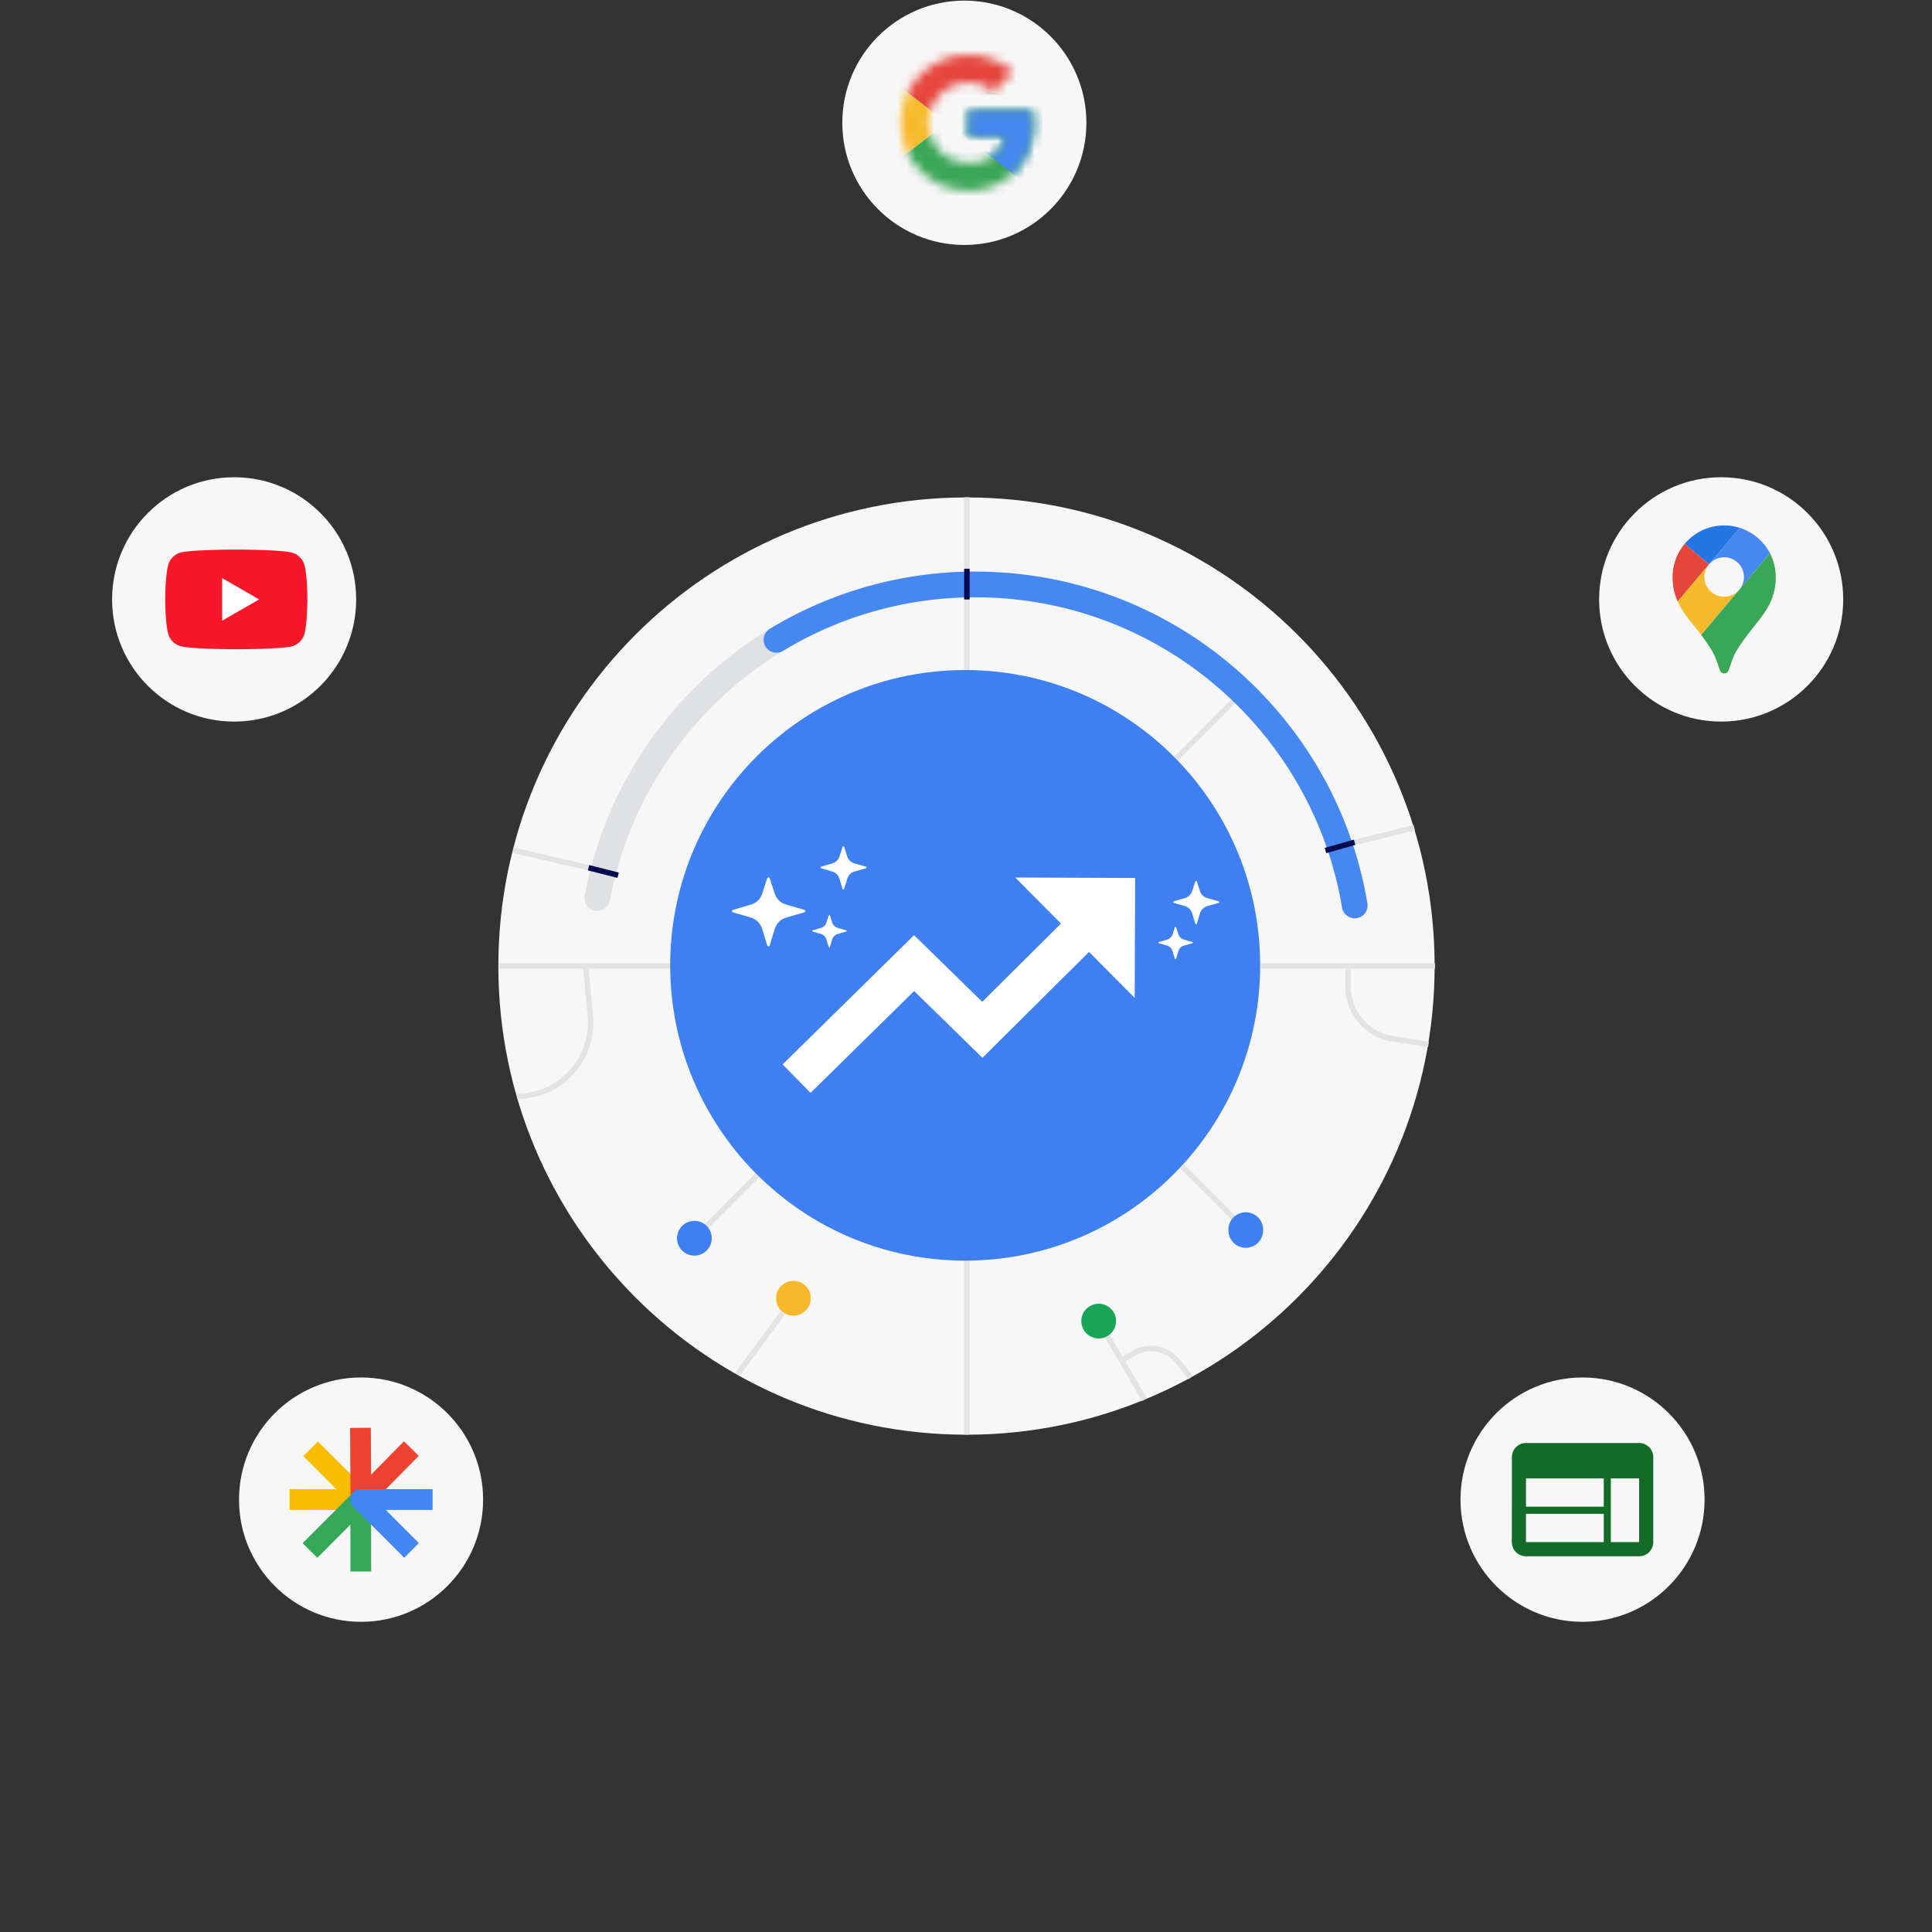 <svg xmlns="http://www.w3.org/2000/svg" fill="none" viewBox="0 0 212 212"><rect x="0" y="0" width="212" height="212" fill="#333333" stroke="none"/><path fill="#F7F7F7" d="M157.423 106.008c0-28.4-22.999-51.423-51.37-51.423-28.37 0-51.369 23.023-51.369 51.423 0 28.4 22.999 51.423 51.369 51.423 28.371 0 51.37-23.023 51.37-51.423Z"/><path fill="#E3E3E3" d="M157.467 106.3v-.605H138.37v.605h19.097ZM106.4 157.421v-19.117h-.604v19.117h.604ZM106.4 73.691V54.574h-.604v19.117h.604ZM73.825 106.3v-.605H54.728v.605h19.097ZM135.949 76.78l-.427-.428-6.701 6.708.427.427 6.701-6.708ZM83.463 129.026l-.213-.214-.214-.213-6.591 6.598.427.427 6.591-6.598ZM136.914 134.76l-6.971-6.978-.427.428 6.971 6.978.427-.428ZM125.848 153.434l-5.027-8.62-.521.305 5.027 8.62.521-.305ZM155.265 91.116l-.144-.587-8.686 2.141.144.587 8.686-2.141ZM66.197 95.288l-9.818-2.294-.137.589 9.818 2.293.137-.588ZM87.307 142.639l-.486-.359-6.156 8.361.486.358 6.156-8.36Z"/><path fill="#E3E3E3" d="M56.743 120.599c4.86 0 8.682-4.123 8.354-8.945l-.019-.23-.5-5.269-.602.058.501 5.268.018.214c.304 4.474-3.242 8.3-7.752 8.3v.604ZM147.617 108.239c0 3.026 2.207 5.6 5.195 6.058l3.891.596.091-.597-3.891-.597a5.522 5.522 0 0 1-4.682-5.46v-1.93h-.604v1.93ZM130.905 150.96l-1.489-1.819a4.016 4.016 0 0 0-5.061-.966l-.08.046-1.354.794.306.522 1.353-.795.068-.039a3.414 3.414 0 0 1 4.301.821l1.489 1.819.467-.383Z"/><path fill="#DFE1E5" d="M65.281 99.924c.741.14 1.455-.329 1.63-1.054l.015-.07.051-.272c2.233-11.467 9.26-21.223 18.913-27.086l.29-.175a40.566 40.566 0 0 1 20.483-5.723l.362-.002.073-.002a1.41 1.41 0 0 0 0-2.816l-.073-.001-.387.001a43.38 43.38 0 0 0-22.209 6.307c-10.314 6.265-17.828 16.69-20.216 28.958l-.056.29-.011.071a1.41 1.41 0 0 0 1.135 1.575Z"/><path fill="#4688F1" d="M147.256 99.535a1.41 1.41 0 1 0 2.778-.47c-3.48-20.629-21.41-36.342-43.009-36.342a43.387 43.387 0 0 0-22.596 6.308 1.41 1.41 0 0 0 1.461 2.41 40.572 40.572 0 0 1 21.135-5.899c20.201 0 36.976 14.698 40.231 33.993Z"/><path fill="#010B4E" d="M106.4 65.774v-3.365h-.604v3.365h.604ZM148.726 92.717l-.164-.581-3.2.903.164.581 3.2-.903ZM67.901 95.746l-3.243-.822-.149.585 3.244.823.148-.586Z"/><path fill="#3E80F2" d="M138.605 134.974a1.905 1.905 0 1 1-3.809 0 1.905 1.905 0 1 1 3.809 0Z"/><path fill="#18A558" d="M122.465 144.966a1.905 1.905 0 1 1-1.904-1.906c1.052 0 1.904.853 1.904 1.906Z"/><path fill="#F8B82C" d="M88.969 142.459a1.906 1.906 0 0 1-1.905 1.907 1.906 1.906 0 0 1 0-3.813c1.052 0 1.905.853 1.905 1.906Z"/><path fill="#3E80F2" d="M78.1 135.873a1.906 1.906 0 0 1-1.904 1.907 1.906 1.906 0 0 1 0-3.813c1.052 0 1.905.853 1.905 1.906ZM73.542 105.927c0-17.894 14.491-32.4 32.367-32.4 17.876 0 32.367 14.506 32.367 32.4s-14.491 32.401-32.367 32.401c-17.876 0-32.367-14.507-32.367-32.401Z"/><path fill="#fff" d="m124.56 96.343-13.152-.052 5.012 5.054-8.64 8.585-7.48-7.314-14.422 14.183 3.066 3.124 11.365-11.176 7.496 7.329 11.697-11.622 5.011 5.053.047-13.164ZM83.642 98.052l.548-1.68a.142.142 0 0 1 .27 0l.546 1.676a1.861 1.861 0 0 0 1.254 1.212l2.01.578c.137.04.137.234 0 .273l-1.99.573a1.862 1.862 0 0 0-1.264 1.244l-.556 1.814c-.04.133-.23.133-.27 0l-.559-1.819a1.864 1.864 0 0 0-1.256-1.242l-1.949-.57c-.136-.04-.136-.233 0-.272l1.97-.576a1.862 1.862 0 0 0 1.246-1.21ZM90.68 101.246l.259-.792c.02-.061.107-.061.127 0l.257.79c.09.277.312.491.591.571l.947.273c.064.018.064.11 0 .128l-.937.27a.879.879 0 0 0-.596.586l-.262.855c-.02.063-.108.063-.127 0l-.263-.857a.879.879 0 0 0-.592-.585l-.918-.269a.067.067 0 0 1 0-.128l.928-.271a.878.878 0 0 0 .587-.571ZM128.665 102.527l.258-.792a.067.067 0 0 1 .127 0l.257.789c.09.277.312.491.591.571l.947.273c.064.019.064.11 0 .128l-.937.271a.877.877 0 0 0-.596.585l-.262.855a.066.066 0 0 1-.127 0l-.263-.857a.879.879 0 0 0-.592-.585l-.918-.269c-.064-.018-.064-.109 0-.128l.928-.271a.879.879 0 0 0 .587-.57ZM92.115 93.983l.343-1.055a.089.089 0 0 1 .17 0l.342 1.052c.12.368.415.653.787.76l1.26.363c.086.025.086.146 0 .171l-1.248.36c-.379.108-.677.402-.793.779l-.348 1.138c-.026.084-.145.084-.17 0l-.35-1.141a1.167 1.167 0 0 0-.788-.778l-1.222-.358c-.085-.025-.085-.146 0-.171l1.235-.361c.37-.109.662-.392.782-.76ZM130.819 97.783l.344-1.055c.026-.081.142-.081.169 0l.342 1.052c.12.368.415.653.787.76l1.261.363c.085.025.085.146 0 .171l-1.248.359c-.379.11-.677.403-.793.78l-.349 1.138c-.026.083-.144.083-.17 0l-.349-1.141a1.169 1.169 0 0 0-.788-.779l-1.222-.358c-.086-.024-.086-.145 0-.17l1.235-.362c.369-.108.662-.392.781-.758Z"/><path fill="#F7F7F7" d="M39.083 65.774c0-7.404-5.995-13.406-13.391-13.406S12.3 58.37 12.3 65.774c0 7.404 5.996 13.406 13.392 13.406 7.396 0 13.391-6.002 13.391-13.406Z"/><path fill="#F81728" d="M33.408 62.017a1.956 1.956 0 0 0-1.375-1.376c-1.22-.334-6.104-.334-6.104-.334s-4.882 0-6.103.321c-.655.18-1.195.72-1.375 1.39-.321 1.221-.321 3.755-.321 3.755s0 2.547.321 3.756c.18.67.707 1.197 1.375 1.377 1.234.334 6.104.334 6.104.334s4.883 0 6.103-.321a1.954 1.954 0 0 0 1.375-1.377c.321-1.222.321-3.756.321-3.756s.013-2.547-.321-3.769Z"/><path fill="#fff" d="m24.375 68.115 4.06-2.341-4.06-2.341v4.682Z"/><path fill="#F7F7F7" d="M187.046 164.557c0-7.404-5.996-13.406-13.392-13.406-7.396 0-13.392 6.002-13.392 13.406 0 7.404 5.996 13.406 13.392 13.406 7.396 0 13.392-6.002 13.392-13.406Z"/><path fill="#126B26" d="M179.862 169.218h-3.104v-6.991h3.104v6.991Zm-3.88-3.884h-8.536v-3.107h8.536v3.107Zm0 3.884h-8.536v-3.107h8.536v3.107Zm3.88-10.875h-12.416c-.858 0-1.544.695-1.544 1.554l-.008 9.321c0 .858.694 1.553 1.552 1.553h12.416c.857 0 1.552-.695 1.552-1.553v-9.321c0-.859-.695-1.554-1.552-1.554Z"/><path fill="#F7F7F7" d="M53.012 164.557c0-7.404-5.996-13.406-13.392-13.406-7.396 0-13.392 6.002-13.392 13.406 0 7.404 5.996 13.406 13.392 13.406 7.396 0 13.392-6.002 13.392-13.406Z"/><path fill="#F9BD00" d="m31.77 165.688 7.8.009a1.132 1.132 0 0 0 1.224-1.135v-.002c0-.024-.001-.047-.003-.071 0-.011 0-.023-.002-.035a1.132 1.132 0 0 0-.372-.74l-5.524-5.543-1.61 1.608 3.626 3.638-5.136-.006-.002 2.277Z"/><path fill="#EE4231" d="m38.415 156.685.053 7.807a1.137 1.137 0 0 0 1.143 1.217h.002c.024 0 .047-.002.07-.004l.036-.002c.293-.029.552-.17.736-.378l5.494-5.573-1.62-1.599-3.605 3.658-.034-5.141-2.275.015Z"/><path fill="#35A858" d="m40.73 172.441-.01-7.806a1.138 1.138 0 0 0-1.138-1.224h-.002a.821.821 0 0 0-.07.004l-.035.002a1.127 1.127 0 0 0-.74.374l-5.523 5.543 1.61 1.608 3.626-3.638.007 5.14 2.274-.003Z"/><path fill="#4186F3" d="M47.47 163.412h-7.8a1.138 1.138 0 0 0-1.224 1.137l.001.002c0 .024.002.047.003.071l.002.035c.028.294.167.554.374.74l5.53 5.536 1.608-1.61-3.63-3.634h5.135v-2.277Z"/><path fill="#F7F7F7" d="M119.211 13.474c0-7.404-5.995-13.406-13.391-13.406-7.397 0-13.393 6.002-13.393 13.406 0 7.404 5.996 13.406 13.393 13.406 7.396 0 13.391-6.002 13.391-13.406Z"/><mask id="a" width="16" height="15" x="98" y="6" maskUnits="userSpaceOnUse" style="mask-type:luminance"><path fill="#fff" d="M98.852 13.474a7.412 7.412 0 0 0 7.429 7.438c3.715 0 7.092-2.705 7.092-7.438 0-.44-.067-.913-.169-1.352h-6.923v2.874h3.985c-.371 1.825-1.925 2.873-3.985 2.873a4.384 4.384 0 0 1-4.39-4.395 4.384 4.384 0 0 1 4.39-4.395c1.047 0 1.993.372 2.736.98l2.161-2.163c-1.317-1.149-3.006-1.859-4.897-1.859a7.412 7.412 0 0 0-7.43 7.437Z"/></mask><g mask="url(#a)"><path fill="#F8BA2D" d="M98.176 17.869v-8.79l5.741 4.395-5.741 4.395Z"/></g><mask id="b" width="16" height="15" x="98" y="6" maskUnits="userSpaceOnUse" style="mask-type:luminance"><path fill="#fff" d="M98.852 13.474a7.412 7.412 0 0 0 7.429 7.438c3.715 0 7.092-2.705 7.092-7.438 0-.44-.067-.913-.169-1.352h-6.923v2.874h3.985c-.371 1.825-1.925 2.873-3.985 2.873a4.384 4.384 0 0 1-4.39-4.395 4.384 4.384 0 0 1 4.39-4.395c1.047 0 1.993.372 2.736.98l2.161-2.163c-1.317-1.149-3.006-1.859-4.897-1.859a7.412 7.412 0 0 0-7.43 7.437Z"/></mask><g mask="url(#b)"><path fill="#E6453C" d="m98.176 9.08 5.741 4.394 2.364-2.062 8.105-1.319V5.36h-16.21v3.72Z"/></g><mask id="c" width="16" height="15" x="98" y="6" maskUnits="userSpaceOnUse" style="mask-type:luminance"><path fill="#fff" d="M98.852 13.474a7.412 7.412 0 0 0 7.429 7.438c3.715 0 7.092-2.705 7.092-7.438 0-.44-.067-.913-.169-1.352h-6.923v2.874h3.985c-.371 1.825-1.925 2.873-3.985 2.873a4.384 4.384 0 0 1-4.39-4.395 4.384 4.384 0 0 1 4.39-4.395c1.047 0 1.993.372 2.736.98l2.161-2.163c-1.317-1.149-3.006-1.859-4.897-1.859a7.412 7.412 0 0 0-7.43 7.437Z"/></mask><g mask="url(#c)"><path fill="#3AA657" d="m98.176 17.869 10.131-7.776 2.668.338 3.411-5.07v16.226h-16.21V17.87Z"/></g><mask id="d" width="16" height="15" x="98" y="6" maskUnits="userSpaceOnUse" style="mask-type:luminance"><path fill="#fff" d="M98.852 13.474a7.412 7.412 0 0 0 7.429 7.438c3.715 0 7.092-2.705 7.092-7.438 0-.44-.067-.913-.169-1.352h-6.923v2.874h3.985c-.371 1.825-1.925 2.873-3.985 2.873a4.384 4.384 0 0 1-4.39-4.395 4.384 4.384 0 0 1 4.39-4.395c1.047 0 1.993.372 2.736.98l2.161-2.163c-1.317-1.149-3.006-1.859-4.897-1.859a7.412 7.412 0 0 0-7.43 7.437Z"/></mask><g mask="url(#d)"><path fill="#4687F0" d="m114.386 21.587-10.469-8.113-1.351-1.014 11.82-3.38v12.507Z"/></g><path fill="#F7F7F7" d="M202.257 65.774c0-7.404-5.996-13.406-13.392-13.406-7.396 0-13.392 6.002-13.392 13.406 0 7.404 5.996 13.406 13.392 13.406 7.396 0 13.392-6.002 13.392-13.406Z"/><path fill="#2376E4" d="M190.912 57.926a5.642 5.642 0 0 0-6.052 1.753l2.671 2.244 3.381-3.997Z"/><path fill="#E6453C" d="M184.861 59.68a5.662 5.662 0 0 0-1.324 3.63c0 1.066.209 1.924.564 2.697l3.43-4.083-2.67-2.244Z"/><path fill="#4687F0" d="M189.197 61.15a2.166 2.166 0 0 1 1.653 3.57s1.703-2.036 3.369-4.01a5.643 5.643 0 0 0-3.308-2.784l-3.38 3.997a2.195 2.195 0 0 1 1.666-.772Z"/><path fill="#F8BA2D" d="M189.197 65.48a2.165 2.165 0 0 1-2.168-2.17c0-.528.183-1.019.502-1.386l-3.43 4.083c.588 1.3 1.568 2.354 2.572 3.666l4.177-4.966a2.148 2.148 0 0 1-1.653.773Z"/><path fill="#3AA657" d="M190.777 71.047c1.886-2.955 4.079-4.292 4.079-7.725 0-.945-.233-1.827-.637-2.612l-7.546 8.963c.319.417.649.896.968 1.386 1.151 1.778.833 2.833 1.568 2.833.735 0 .416-1.067 1.568-2.845Z"/></svg>
